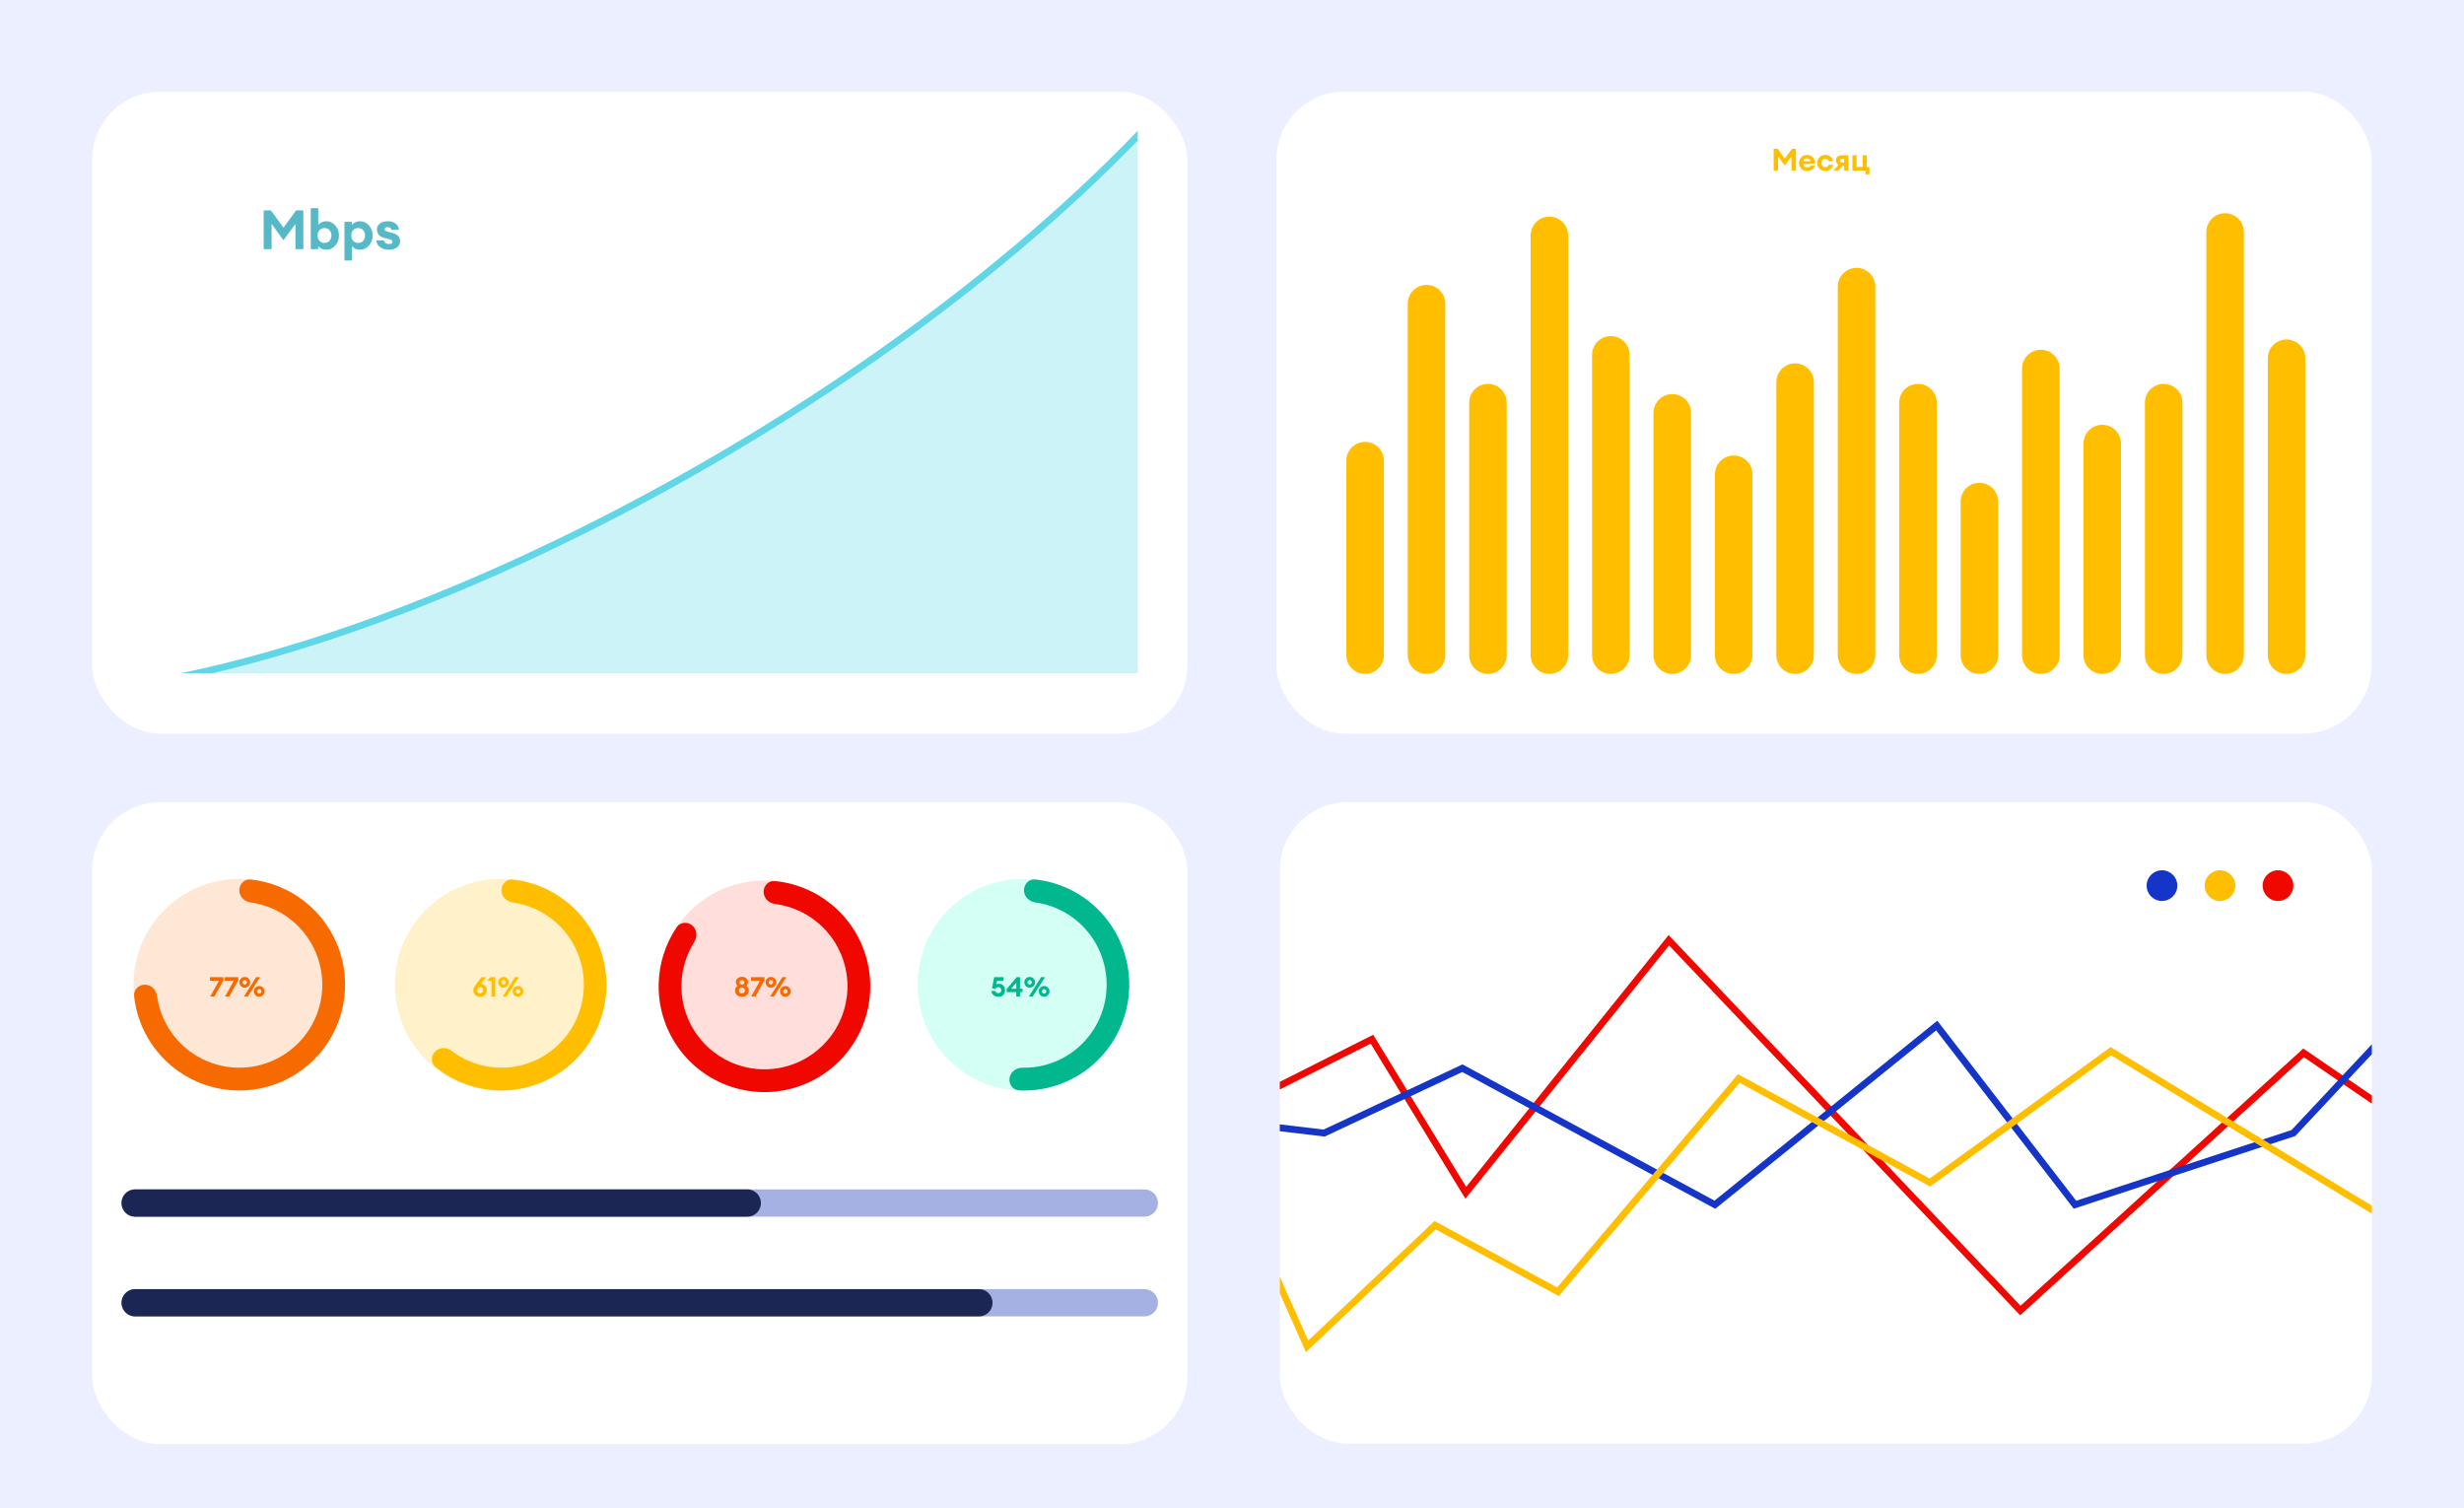 <svg width="722" height="442" viewBox="0 0 722 442" fill="none" xmlns="http://www.w3.org/2000/svg">
<rect width="722" height="442" fill="#ECEFFF"/>
<g filter="url(#filter0_d_8040_6)">
<rect x="27" y="231.046" width="320.911" height="188.124" rx="20" fill="white"/>
</g>
<circle cx="70.119" cy="288.529" r="31" fill="#FFE7D6"/>
<path d="M62.834 292H61.594L64.162 287.384H61.506V286.32H65.466V287.264L62.834 292ZM67.178 292H65.938L68.506 287.384H65.85V286.32H69.81V287.264L67.178 292ZM72.61 292H71.474L75.074 286.32H76.21L72.61 292ZM75.962 292.064C75.525 292.064 75.151 291.909 74.842 291.6C74.538 291.291 74.386 290.92 74.386 290.488C74.386 290.051 74.538 289.68 74.842 289.376C75.151 289.067 75.525 288.912 75.962 288.912C76.394 288.912 76.764 289.067 77.074 289.376C77.383 289.68 77.538 290.051 77.538 290.488C77.538 290.92 77.383 291.291 77.074 291.6C76.764 291.909 76.394 292.064 75.962 292.064ZM75.506 290.944C75.634 291.072 75.786 291.136 75.962 291.136C76.138 291.136 76.287 291.072 76.41 290.944C76.532 290.816 76.594 290.664 76.594 290.488C76.594 290.312 76.532 290.16 76.41 290.032C76.287 289.904 76.138 289.84 75.962 289.84C75.786 289.84 75.634 289.904 75.506 290.032C75.383 290.16 75.322 290.312 75.322 290.488C75.322 290.664 75.383 290.816 75.506 290.944ZM71.722 289.408C71.284 289.408 70.911 289.253 70.602 288.944C70.298 288.635 70.146 288.264 70.146 287.832C70.146 287.395 70.298 287.024 70.602 286.72C70.911 286.411 71.284 286.256 71.722 286.256C72.154 286.256 72.525 286.411 72.834 286.72C73.143 287.024 73.298 287.395 73.298 287.832C73.298 288.264 73.143 288.635 72.834 288.944C72.525 289.253 72.154 289.408 71.722 289.408ZM71.266 288.288C71.394 288.416 71.546 288.48 71.722 288.48C71.898 288.48 72.047 288.416 72.17 288.288C72.298 288.16 72.362 288.008 72.362 287.832C72.362 287.656 72.298 287.504 72.17 287.376C72.047 287.248 71.898 287.184 71.722 287.184C71.546 287.184 71.394 287.248 71.266 287.376C71.143 287.504 71.082 287.656 71.082 287.832C71.082 288.008 71.143 288.16 71.266 288.288Z" fill="#F76A00"/>
<path d="M42.456 288.529C40.613 288.529 39.1 290.028 39.298 291.86C39.834 296.813 41.557 301.582 44.343 305.752C47.75 310.85 52.591 314.823 58.256 317.169C63.92 319.516 70.153 320.13 76.167 318.933C82.18 317.737 87.704 314.785 92.039 310.449C96.375 306.114 99.327 300.59 100.523 294.577C101.72 288.563 101.106 282.33 98.759 276.666C96.413 271.001 92.44 266.16 87.342 262.753C83.172 259.967 78.403 258.244 73.45 257.709C71.618 257.51 70.119 259.023 70.119 260.867C70.119 262.71 71.62 264.18 73.446 264.433C77.077 264.934 80.562 266.251 83.633 268.304C87.633 270.976 90.751 274.775 92.592 279.22C94.433 283.665 94.915 288.556 93.977 293.275C93.038 297.993 90.721 302.328 87.319 305.729C83.918 309.131 79.583 311.448 74.865 312.387C70.146 313.325 65.255 312.844 60.81 311.002C56.365 309.161 52.566 306.044 49.894 302.043C47.841 298.972 46.524 295.487 46.023 291.856C45.77 290.03 44.3 288.529 42.456 288.529Z" fill="#F76A00"/>
<ellipse cx="146.485" cy="288.529" rx="30.774" ry="31" fill="#FFF1C9"/>
<path d="M140.67 292.088C140.078 292.088 139.601 291.904 139.238 291.536C138.875 291.163 138.694 290.693 138.694 290.128C138.694 289.861 138.742 289.629 138.838 289.432C138.934 289.229 139.105 288.957 139.35 288.616L141.046 286.32H142.398L140.934 288.312C141.382 288.333 141.779 288.509 142.126 288.84C142.478 289.171 142.654 289.6 142.654 290.128C142.654 290.693 142.473 291.163 142.11 291.536C141.747 291.904 141.267 292.088 140.67 292.088ZM140.67 291.032C140.926 291.032 141.137 290.947 141.302 290.776C141.467 290.605 141.55 290.395 141.55 290.144C141.55 289.899 141.465 289.688 141.294 289.512C141.129 289.336 140.921 289.248 140.67 289.248C140.419 289.248 140.211 289.336 140.046 289.512C139.881 289.683 139.798 289.893 139.798 290.144C139.798 290.395 139.881 290.605 140.046 290.776C140.211 290.947 140.419 291.032 140.67 291.032ZM144.013 292V287.4H142.813L143.613 286.32H145.109V292H144.013ZM148.43 292H147.294L150.894 286.32H152.03L148.43 292ZM151.782 292.064C151.345 292.064 150.972 291.909 150.662 291.6C150.358 291.291 150.206 290.92 150.206 290.488C150.206 290.051 150.358 289.68 150.662 289.376C150.972 289.067 151.345 288.912 151.782 288.912C152.214 288.912 152.585 289.067 152.894 289.376C153.204 289.68 153.358 290.051 153.358 290.488C153.358 290.92 153.204 291.291 152.894 291.6C152.585 291.909 152.214 292.064 151.782 292.064ZM151.326 290.944C151.454 291.072 151.606 291.136 151.782 291.136C151.958 291.136 152.108 291.072 152.23 290.944C152.353 290.816 152.414 290.664 152.414 290.488C152.414 290.312 152.353 290.16 152.23 290.032C152.108 289.904 151.958 289.84 151.782 289.84C151.606 289.84 151.454 289.904 151.326 290.032C151.204 290.16 151.142 290.312 151.142 290.488C151.142 290.664 151.204 290.816 151.326 290.944ZM147.542 289.408C147.105 289.408 146.732 289.253 146.422 288.944C146.118 288.635 145.966 288.264 145.966 287.832C145.966 287.395 146.118 287.024 146.422 286.72C146.732 286.411 147.105 286.256 147.542 286.256C147.974 286.256 148.345 286.411 148.654 286.72C148.964 287.024 149.118 287.395 149.118 287.832C149.118 288.264 148.964 288.635 148.654 288.944C148.345 289.253 147.974 289.408 147.542 289.408ZM147.086 288.288C147.214 288.416 147.366 288.48 147.542 288.48C147.718 288.48 147.868 288.416 147.99 288.288C148.118 288.16 148.182 288.008 148.182 287.832C148.182 287.656 148.118 287.504 147.99 287.376C147.868 287.248 147.718 287.184 147.542 287.184C147.366 287.184 147.214 287.248 147.086 287.376C146.964 287.504 146.902 287.656 146.902 287.832C146.902 288.008 146.964 288.16 147.086 288.288Z" fill="#FFBF00"/>
<path d="M127.503 308.107C126.216 309.403 126.205 311.512 127.623 312.663C130.691 315.155 134.214 317.036 138.004 318.194C142.847 319.674 147.978 319.928 152.941 318.933C157.905 317.939 162.548 315.727 166.46 312.492C170.372 309.258 173.432 305.102 175.369 300.392C177.305 295.682 178.059 290.564 177.563 285.491C177.067 280.417 175.336 275.545 172.525 271.306C169.713 267.068 165.907 263.593 161.444 261.189C157.965 259.316 154.17 258.139 150.268 257.711C148.436 257.51 146.937 259.023 146.937 260.867C146.937 262.71 148.439 264.18 150.264 264.436C153.074 264.83 155.803 265.721 158.32 267.076C161.823 268.962 164.809 271.689 167.015 275.015C169.222 278.341 170.579 282.164 170.969 286.145C171.358 290.126 170.766 294.142 169.247 297.838C167.727 301.534 165.326 304.795 162.256 307.333C159.187 309.87 155.543 311.606 151.648 312.387C147.754 313.167 143.728 312.968 139.928 311.807C137.197 310.972 134.642 309.659 132.379 307.936C130.91 306.818 128.803 306.797 127.503 308.107Z" fill="#FFBF00"/>
<circle cx="224" cy="289" r="31" fill="#FFDEDC"/>
<path d="M218.847 291.568C218.463 291.915 217.983 292.088 217.407 292.088C216.831 292.088 216.351 291.915 215.967 291.568C215.583 291.221 215.391 290.784 215.391 290.256C215.391 289.637 215.633 289.184 216.119 288.896C215.793 288.603 215.631 288.224 215.631 287.76C215.631 287.317 215.793 286.952 216.119 286.664C216.449 286.371 216.879 286.224 217.407 286.224C217.935 286.224 218.361 286.371 218.687 286.664C219.017 286.952 219.183 287.317 219.183 287.76C219.183 288.219 219.02 288.595 218.695 288.888C219.18 289.187 219.423 289.643 219.423 290.256C219.423 290.784 219.231 291.221 218.847 291.568ZM217.407 291.072C217.673 291.072 217.887 290.992 218.047 290.832C218.212 290.667 218.295 290.467 218.295 290.232C218.295 289.997 218.212 289.8 218.047 289.64C217.887 289.475 217.673 289.392 217.407 289.392C217.135 289.392 216.919 289.475 216.759 289.64C216.599 289.8 216.519 289.997 216.519 290.232C216.519 290.467 216.599 290.667 216.759 290.832C216.919 290.992 217.135 291.072 217.407 291.072ZM216.895 288.328C217.033 288.451 217.204 288.512 217.407 288.512C217.609 288.512 217.777 288.451 217.911 288.328C218.049 288.2 218.119 288.043 218.119 287.856C218.119 287.669 218.049 287.515 217.911 287.392C217.777 287.264 217.609 287.2 217.407 287.2C217.204 287.2 217.033 287.264 216.895 287.392C216.761 287.515 216.695 287.669 216.695 287.856C216.695 288.043 216.761 288.2 216.895 288.328ZM221.358 292H220.118L222.686 287.384H220.03V286.32H223.99V287.264L221.358 292ZM226.79 292H225.654L229.254 286.32H230.39L226.79 292ZM230.142 292.064C229.704 292.064 229.331 291.909 229.022 291.6C228.718 291.291 228.566 290.92 228.566 290.488C228.566 290.051 228.718 289.68 229.022 289.376C229.331 289.067 229.704 288.912 230.142 288.912C230.574 288.912 230.944 289.067 231.254 289.376C231.563 289.68 231.718 290.051 231.718 290.488C231.718 290.92 231.563 291.291 231.254 291.6C230.944 291.909 230.574 292.064 230.142 292.064ZM229.686 290.944C229.814 291.072 229.966 291.136 230.142 291.136C230.318 291.136 230.467 291.072 230.59 290.944C230.712 290.816 230.774 290.664 230.774 290.488C230.774 290.312 230.712 290.16 230.59 290.032C230.467 289.904 230.318 289.84 230.142 289.84C229.966 289.84 229.814 289.904 229.686 290.032C229.563 290.16 229.502 290.312 229.502 290.488C229.502 290.664 229.563 290.816 229.686 290.944ZM225.902 289.408C225.464 289.408 225.091 289.253 224.782 288.944C224.478 288.635 224.326 288.264 224.326 287.832C224.326 287.395 224.478 287.024 224.782 286.72C225.091 286.411 225.464 286.256 225.902 286.256C226.334 286.256 226.704 286.411 227.014 286.72C227.323 287.024 227.478 287.395 227.478 287.832C227.478 288.264 227.323 288.635 227.014 288.944C226.704 289.253 226.334 289.408 225.902 289.408ZM225.446 288.288C225.574 288.416 225.726 288.48 225.902 288.48C226.078 288.48 226.227 288.416 226.35 288.288C226.478 288.16 226.542 288.008 226.542 287.832C226.542 287.656 226.478 287.504 226.35 287.376C226.227 287.248 226.078 287.184 225.902 287.184C225.726 287.184 225.574 287.248 225.446 287.376C225.323 287.504 225.262 287.656 225.262 287.832C225.262 288.008 225.323 288.16 225.446 288.288Z" fill="#F76A00"/>
<path d="M202.841 271.181C201.432 269.993 199.309 270.165 198.28 271.694C194.983 276.595 193.14 282.358 193.008 288.309C192.85 295.377 195.113 302.287 199.422 307.892C203.731 313.498 209.826 317.462 216.697 319.128C223.568 320.793 230.802 320.06 237.199 317.049C243.597 314.039 248.773 308.933 251.869 302.577C254.965 296.221 255.796 288.997 254.223 282.104C252.651 275.211 248.769 269.063 243.222 264.679C238.552 260.988 232.937 258.734 227.06 258.151C225.225 257.969 223.74 259.495 223.756 261.339V261.339C223.773 263.182 225.287 264.639 227.115 264.875C231.467 265.437 235.608 267.169 239.083 269.916C243.436 273.356 246.482 278.18 247.716 283.589C248.95 288.998 248.298 294.666 245.868 299.653C243.438 304.641 239.377 308.648 234.357 311.01C229.338 313.372 223.661 313.947 218.27 312.64C212.878 311.334 208.095 308.223 204.714 303.825C201.333 299.426 199.557 294.004 199.681 288.458C199.78 284.029 201.085 279.734 203.426 276.023C204.409 274.464 204.251 272.368 202.841 271.181V271.181Z" fill="#F00800"/>
<ellipse cx="299.669" cy="288.529" rx="30.774" ry="31" fill="#D4FFF5"/>
<path d="M292.514 292.088C291.981 292.088 291.514 291.923 291.114 291.592C290.72 291.261 290.512 290.848 290.49 290.352H291.626C291.674 290.544 291.778 290.701 291.938 290.824C292.104 290.947 292.296 291.008 292.514 291.008C292.792 291.008 293.008 290.925 293.162 290.76C293.322 290.589 293.402 290.379 293.402 290.128C293.402 289.872 293.32 289.661 293.154 289.496C292.994 289.331 292.786 289.248 292.53 289.248C292.312 289.248 292.125 289.301 291.97 289.408C291.816 289.515 291.706 289.659 291.642 289.84L290.674 289.544L291.314 286.32H294.082V287.384H292.162L291.946 288.448C292.149 288.32 292.41 288.256 292.73 288.256C293.264 288.256 293.69 288.437 294.01 288.8C294.336 289.163 294.498 289.635 294.498 290.216C294.498 290.781 294.314 291.235 293.946 291.576C293.584 291.917 293.106 292.088 292.514 292.088ZM297.788 292V290.704H294.964V289.816L297.908 286.32H298.884V289.696H299.628V290.704H298.884V292H297.788ZM296.308 289.696H297.788V287.944L296.308 289.696ZM302.602 292H301.466L305.066 286.32H306.202L302.602 292ZM305.954 292.064C305.517 292.064 305.143 291.909 304.834 291.6C304.53 291.291 304.378 290.92 304.378 290.488C304.378 290.051 304.53 289.68 304.834 289.376C305.143 289.067 305.517 288.912 305.954 288.912C306.386 288.912 306.757 289.067 307.066 289.376C307.375 289.68 307.53 290.051 307.53 290.488C307.53 290.92 307.375 291.291 307.066 291.6C306.757 291.909 306.386 292.064 305.954 292.064ZM305.498 290.944C305.626 291.072 305.778 291.136 305.954 291.136C306.13 291.136 306.279 291.072 306.402 290.944C306.525 290.816 306.586 290.664 306.586 290.488C306.586 290.312 306.525 290.16 306.402 290.032C306.279 289.904 306.13 289.84 305.954 289.84C305.778 289.84 305.626 289.904 305.498 290.032C305.375 290.16 305.314 290.312 305.314 290.488C305.314 290.664 305.375 290.816 305.498 290.944ZM301.714 289.408C301.277 289.408 300.903 289.253 300.594 288.944C300.29 288.635 300.138 288.264 300.138 287.832C300.138 287.395 300.29 287.024 300.594 286.72C300.903 286.411 301.277 286.256 301.714 286.256C302.146 286.256 302.517 286.411 302.826 286.72C303.135 287.024 303.29 287.395 303.29 287.832C303.29 288.264 303.135 288.635 302.826 288.944C302.517 289.253 302.146 289.408 301.714 289.408ZM301.258 288.288C301.386 288.416 301.538 288.48 301.714 288.48C301.89 288.48 302.039 288.416 302.162 288.288C302.29 288.16 302.354 288.008 302.354 287.832C302.354 287.656 302.29 287.504 302.162 287.376C302.039 287.248 301.89 287.184 301.714 287.184C301.538 287.184 301.386 287.248 301.258 287.376C301.135 287.504 301.074 287.656 301.074 287.832C301.074 288.008 301.135 288.16 301.258 288.288Z" fill="#01B88E"/>
<path d="M295.821 315.858C295.535 317.675 296.776 319.401 298.614 319.492C301.733 319.646 304.865 319.321 307.899 318.523C312.01 317.441 315.854 315.514 319.188 312.862C322.523 310.211 325.277 306.892 327.276 303.116C329.275 299.339 330.476 295.187 330.804 290.92C331.132 286.653 330.579 282.363 329.18 278.322C327.781 274.281 325.566 270.575 322.676 267.439C319.786 264.302 316.282 261.802 312.385 260.097C309.511 258.839 306.469 258.033 303.366 257.702C301.533 257.506 300.039 259.023 300.044 260.867C300.049 262.71 301.555 264.176 303.381 264.427C305.569 264.727 307.71 265.328 309.745 266.219C312.802 267.557 315.552 269.519 317.82 271.98C320.088 274.441 321.825 277.349 322.923 280.52C324.021 283.691 324.454 287.057 324.197 290.405C323.94 293.753 322.998 297.012 321.429 299.975C319.86 302.938 317.7 305.542 315.083 307.623C312.466 309.703 309.45 311.216 306.224 312.064C304.081 312.629 301.875 312.891 299.67 312.85C297.824 312.815 296.108 314.034 295.821 315.858Z" fill="#01B88E"/>
<path d="M39.604 352.504H335.308" stroke="#A6B1E3" stroke-width="8" stroke-linecap="round"/>
<path d="M39.604 381.727H335.308" stroke="#A6B1E3" stroke-width="8" stroke-linecap="round"/>
<path d="M39.604 352.504H218.965" stroke="#1C2654" stroke-width="8" stroke-linecap="round"/>
<path d="M39.604 381.727H286.832" stroke="#1C2654" stroke-width="8" stroke-linecap="round"/>
<g filter="url(#filter1_d_8040_6)">
<g clip-path="url(#clip0_8040_6)">
<rect x="375" y="231" width="320" height="188" rx="20" fill="white"/>
<path d="M342.5 330.5L402 300.5L429.5 345.5L489 271.5L592 380L675 304.5L713 330.5" stroke="#F00800" stroke-width="2" stroke-linecap="round"/>
<path d="M341.5 322.5L388 328L428.5 309L502.5 349L567.5 296.5L608 349L672 328L701.5 296.5" stroke="#1535C9" stroke-width="2" stroke-linecap="round"/>
<path d="M344.5 304L383 390.5L420.5 355L456.5 374.5L509.5 312L565.5 342.5L618.5 304L702.5 355" stroke="#FFBF00" stroke-width="2" stroke-linecap="round"/>
<circle cx="633.5" cy="255.5" r="4.5" fill="#1535C9"/>
<circle cx="650.5" cy="255.5" r="4.5" fill="#FFBF00"/>
<circle cx="667.5" cy="255.5" r="4.5" fill="#F00800"/>
</g>
</g>
<g filter="url(#filter2_d_8040_6)">
<rect x="27" y="22.831" width="320.911" height="188.124" rx="20" fill="white"/>
</g>
<g clip-path="url(#clip1_8040_6)">
<path d="M349.5 22C269.9 115.6 117 195 24 202.5V212H349.5V22Z" fill="#CBF3F8"/>
<path d="M24 202.5C117 195 269.9 115.6 349.5 22" stroke="#60D6E6" stroke-width="2" stroke-linecap="round"/>
<path d="M77.264 61.64H79.376L83.072 66.712L86.768 61.64H88.88V73H86.56V65.608L83.072 70.392L79.584 65.608V73H77.264V61.64ZM95.568 73.176C95.056 73.176 94.592 73.069 94.176 72.856C93.76 72.643 93.451 72.392 93.248 72.104V73H91.056V61H93.248V65.896C93.451 65.608 93.76 65.357 94.176 65.144C94.592 64.931 95.056 64.824 95.568 64.824C96.624 64.824 97.515 65.235 98.24 66.056C98.965 66.877 99.328 67.859 99.328 69C99.328 70.141 98.965 71.123 98.24 71.944C97.515 72.765 96.624 73.176 95.568 73.176ZM93.616 70.568C93.989 70.973 94.48 71.176 95.088 71.176C95.696 71.176 96.181 70.973 96.544 70.568C96.917 70.163 97.104 69.64 97.104 69C97.104 68.36 96.917 67.837 96.544 67.432C96.181 67.027 95.696 66.824 95.088 66.824C94.48 66.824 93.989 67.027 93.616 67.432C93.253 67.837 93.072 68.36 93.072 69C93.072 69.64 93.253 70.163 93.616 70.568ZM103.123 76.344H100.931V65H103.123V65.896C103.326 65.608 103.635 65.357 104.051 65.144C104.467 64.931 104.931 64.824 105.443 64.824C106.499 64.824 107.39 65.235 108.115 66.056C108.84 66.877 109.203 67.859 109.203 69C109.203 70.141 108.84 71.123 108.115 71.944C107.39 72.765 106.499 73.176 105.443 73.176C104.931 73.176 104.467 73.069 104.051 72.856C103.635 72.643 103.326 72.392 103.123 72.104V76.344ZM103.491 70.568C103.864 70.973 104.355 71.176 104.963 71.176C105.571 71.176 106.056 70.973 106.419 70.568C106.792 70.163 106.979 69.64 106.979 69C106.979 68.36 106.792 67.837 106.419 67.432C106.056 67.027 105.571 66.824 104.963 66.824C104.355 66.824 103.864 67.027 103.491 67.432C103.128 67.837 102.947 68.36 102.947 69C102.947 69.64 103.128 70.163 103.491 70.568ZM113.894 73.176C112.87 73.176 112.022 72.92 111.35 72.408C110.678 71.896 110.321 71.245 110.278 70.456H112.566C112.609 70.797 112.758 71.059 113.014 71.24C113.27 71.411 113.585 71.496 113.958 71.496C114.651 71.496 114.998 71.283 114.998 70.856C114.998 70.643 114.918 70.483 114.758 70.376C114.609 70.259 114.353 70.152 113.99 70.056L112.486 69.672C111.803 69.491 111.291 69.187 110.95 68.76C110.619 68.323 110.454 67.8 110.454 67.192C110.454 66.499 110.742 65.933 111.318 65.496C111.905 65.048 112.689 64.824 113.67 64.824C114.566 64.824 115.313 65.053 115.91 65.512C116.507 65.96 116.838 66.573 116.902 67.352H114.694C114.598 66.808 114.246 66.536 113.638 66.536C113.35 66.536 113.121 66.589 112.95 66.696C112.779 66.803 112.694 66.952 112.694 67.144C112.694 67.496 112.998 67.741 113.606 67.88L115.014 68.264C115.793 68.456 116.358 68.76 116.71 69.176C117.062 69.581 117.238 70.104 117.238 70.744C117.238 71.48 116.923 72.072 116.294 72.52C115.675 72.957 114.875 73.176 113.894 73.176Z" fill="#57B9C6"/>
</g>
<g filter="url(#filter3_d_8040_6)">
<rect x="374" y="22.831" width="320.911" height="188.124" rx="20" fill="white"/>
</g>
<path d="M400 191.973V134.973" stroke="#FFBF00" stroke-width="11" stroke-linecap="round"/>
<path d="M418 191.973L418 88.973" stroke="#FFBF00" stroke-width="11" stroke-linecap="round"/>
<path d="M436 191.973L436 117.973" stroke="#FFBF00" stroke-width="11" stroke-linecap="round"/>
<path d="M454 191.973L454 68.973" stroke="#FFBF00" stroke-width="11" stroke-linecap="round"/>
<path d="M472 191.973L472 103.973" stroke="#FFBF00" stroke-width="11" stroke-linecap="round"/>
<path d="M490 191.973L490 120.973" stroke="#FFBF00" stroke-width="11" stroke-linecap="round"/>
<path d="M508 191.973L508 138.973" stroke="#FFBF00" stroke-width="11" stroke-linecap="round"/>
<path d="M526 191.973L526 111.973" stroke="#FFBF00" stroke-width="11" stroke-linecap="round"/>
<path d="M544 191.973L544 83.973" stroke="#FFBF00" stroke-width="11" stroke-linecap="round"/>
<path d="M562 191.973L562 117.973" stroke="#FFBF00" stroke-width="11" stroke-linecap="round"/>
<path d="M580 191.973L580 146.973" stroke="#FFBF00" stroke-width="11" stroke-linecap="round"/>
<path d="M598 191.973L598 107.973" stroke="#FFBF00" stroke-width="11" stroke-linecap="round"/>
<path d="M616 191.973L616 129.973" stroke="#FFBF00" stroke-width="11" stroke-linecap="round"/>
<path d="M634 191.973L634 117.973" stroke="#FFBF00" stroke-width="11" stroke-linecap="round"/>
<path d="M652 191.973L652 67.973" stroke="#FFBF00" stroke-width="11" stroke-linecap="round"/>
<path d="M670 191.973L670 104.973" stroke="#FFBF00" stroke-width="11" stroke-linecap="round"/>
<path d="M519.711 43.61H520.899L522.978 46.463L525.057 43.61H526.245V50H524.94V45.842L522.978 48.533L521.016 45.842V50H519.711V43.61ZM529.513 50.099C528.823 50.099 528.256 49.877 527.812 49.433C527.374 48.989 527.155 48.425 527.155 47.741C527.155 47.069 527.377 46.511 527.821 46.067C528.271 45.623 528.838 45.401 529.522 45.401C530.212 45.401 530.785 45.638 531.241 46.112C531.697 46.58 531.907 47.222 531.871 48.038H528.361C528.385 48.32 528.502 48.557 528.712 48.749C528.922 48.935 529.21 49.028 529.576 49.028C529.798 49.028 529.993 48.986 530.161 48.902C530.335 48.812 530.458 48.689 530.53 48.533H531.817C531.685 48.995 531.409 49.373 530.989 49.667C530.569 49.955 530.077 50.099 529.513 50.099ZM529.486 46.4C529.204 46.4 528.967 46.475 528.775 46.625C528.589 46.769 528.466 46.97 528.406 47.228H530.521C530.455 46.946 530.323 46.739 530.125 46.607C529.933 46.469 529.72 46.4 529.486 46.4ZM534.848 50.099C534.17 50.099 533.606 49.874 533.156 49.424C532.706 48.968 532.481 48.41 532.481 47.75C532.481 47.09 532.706 46.535 533.156 46.085C533.606 45.629 534.17 45.401 534.848 45.401C535.448 45.401 535.949 45.569 536.351 45.905C536.759 46.241 537.026 46.679 537.152 47.219H535.874C535.676 46.751 535.334 46.517 534.848 46.517C534.518 46.517 534.248 46.631 534.038 46.859C533.828 47.081 533.723 47.378 533.723 47.75C533.723 48.122 533.828 48.422 534.038 48.65C534.248 48.872 534.518 48.983 534.848 48.983C535.334 48.983 535.676 48.749 535.874 48.281H537.152C537.026 48.821 536.759 49.259 536.351 49.595C535.949 49.931 535.448 50.099 534.848 50.099ZM537.226 50L538.774 48.29C538.228 48.02 537.955 47.594 537.955 47.012C537.955 46.568 538.102 46.205 538.396 45.923C538.69 45.641 539.095 45.5 539.611 45.5H541.6V50H540.367V48.578H539.935L538.621 50H537.226ZM539.683 47.588H540.367V46.499H539.674C539.302 46.499 539.116 46.688 539.116 47.066C539.116 47.228 539.17 47.357 539.278 47.453C539.386 47.543 539.521 47.588 539.683 47.588ZM547.765 48.92V51.107H546.658V50H542.788V45.5H544.021V48.92H545.785V45.5H547.018V48.92H547.765Z" fill="#FFBF00"/>
<defs>
<filter id="filter0_d_8040_6" x="18" y="226.046" width="338.911" height="206.124" filterUnits="userSpaceOnUse" color-interpolation-filters="sRGB">
<feFlood flood-opacity="0" result="BackgroundImageFix"/>
<feColorMatrix in="SourceAlpha" type="matrix" values="0 0 0 0 0 0 0 0 0 0 0 0 0 0 0 0 0 0 127 0" result="hardAlpha"/>
<feOffset dy="4"/>
<feGaussianBlur stdDeviation="4.5"/>
<feComposite in2="hardAlpha" operator="out"/>
<feColorMatrix type="matrix" values="0 0 0 0 0 0 0 0 0 0 0 0 0 0 0 0 0 0 0.15 0"/>
<feBlend mode="normal" in2="BackgroundImageFix" result="effect1_dropShadow_8040_6"/>
<feBlend mode="normal" in="SourceGraphic" in2="effect1_dropShadow_8040_6" result="shape"/>
</filter>
<filter id="filter1_d_8040_6" x="366" y="226" width="338" height="206" filterUnits="userSpaceOnUse" color-interpolation-filters="sRGB">
<feFlood flood-opacity="0" result="BackgroundImageFix"/>
<feColorMatrix in="SourceAlpha" type="matrix" values="0 0 0 0 0 0 0 0 0 0 0 0 0 0 0 0 0 0 127 0" result="hardAlpha"/>
<feOffset dy="4"/>
<feGaussianBlur stdDeviation="4.5"/>
<feComposite in2="hardAlpha" operator="out"/>
<feColorMatrix type="matrix" values="0 0 0 0 0 0 0 0 0 0 0 0 0 0 0 0 0 0 0.15 0"/>
<feBlend mode="normal" in2="BackgroundImageFix" result="effect1_dropShadow_8040_6"/>
<feBlend mode="normal" in="SourceGraphic" in2="effect1_dropShadow_8040_6" result="shape"/>
</filter>
<filter id="filter2_d_8040_6" x="18" y="17.831" width="338.911" height="206.124" filterUnits="userSpaceOnUse" color-interpolation-filters="sRGB">
<feFlood flood-opacity="0" result="BackgroundImageFix"/>
<feColorMatrix in="SourceAlpha" type="matrix" values="0 0 0 0 0 0 0 0 0 0 0 0 0 0 0 0 0 0 127 0" result="hardAlpha"/>
<feOffset dy="4"/>
<feGaussianBlur stdDeviation="4.5"/>
<feComposite in2="hardAlpha" operator="out"/>
<feColorMatrix type="matrix" values="0 0 0 0 0 0 0 0 0 0 0 0 0 0 0 0 0 0 0.15 0"/>
<feBlend mode="normal" in2="BackgroundImageFix" result="effect1_dropShadow_8040_6"/>
<feBlend mode="normal" in="SourceGraphic" in2="effect1_dropShadow_8040_6" result="shape"/>
</filter>
<filter id="filter3_d_8040_6" x="365" y="17.831" width="338.911" height="206.124" filterUnits="userSpaceOnUse" color-interpolation-filters="sRGB">
<feFlood flood-opacity="0" result="BackgroundImageFix"/>
<feColorMatrix in="SourceAlpha" type="matrix" values="0 0 0 0 0 0 0 0 0 0 0 0 0 0 0 0 0 0 127 0" result="hardAlpha"/>
<feOffset dy="4"/>
<feGaussianBlur stdDeviation="4.5"/>
<feComposite in2="hardAlpha" operator="out"/>
<feColorMatrix type="matrix" values="0 0 0 0 0 0 0 0 0 0 0 0 0 0 0 0 0 0 0.15 0"/>
<feBlend mode="normal" in2="BackgroundImageFix" result="effect1_dropShadow_8040_6"/>
<feBlend mode="normal" in="SourceGraphic" in2="effect1_dropShadow_8040_6" result="shape"/>
</filter>
<clipPath id="clip0_8040_6">
<rect x="375" y="231" width="320" height="188" rx="20" fill="white"/>
</clipPath>
<clipPath id="clip1_8040_6">
<rect width="291.826" height="160.727" fill="white" transform="translate(41.543 36.529)"/>
</clipPath>
</defs>
</svg>
